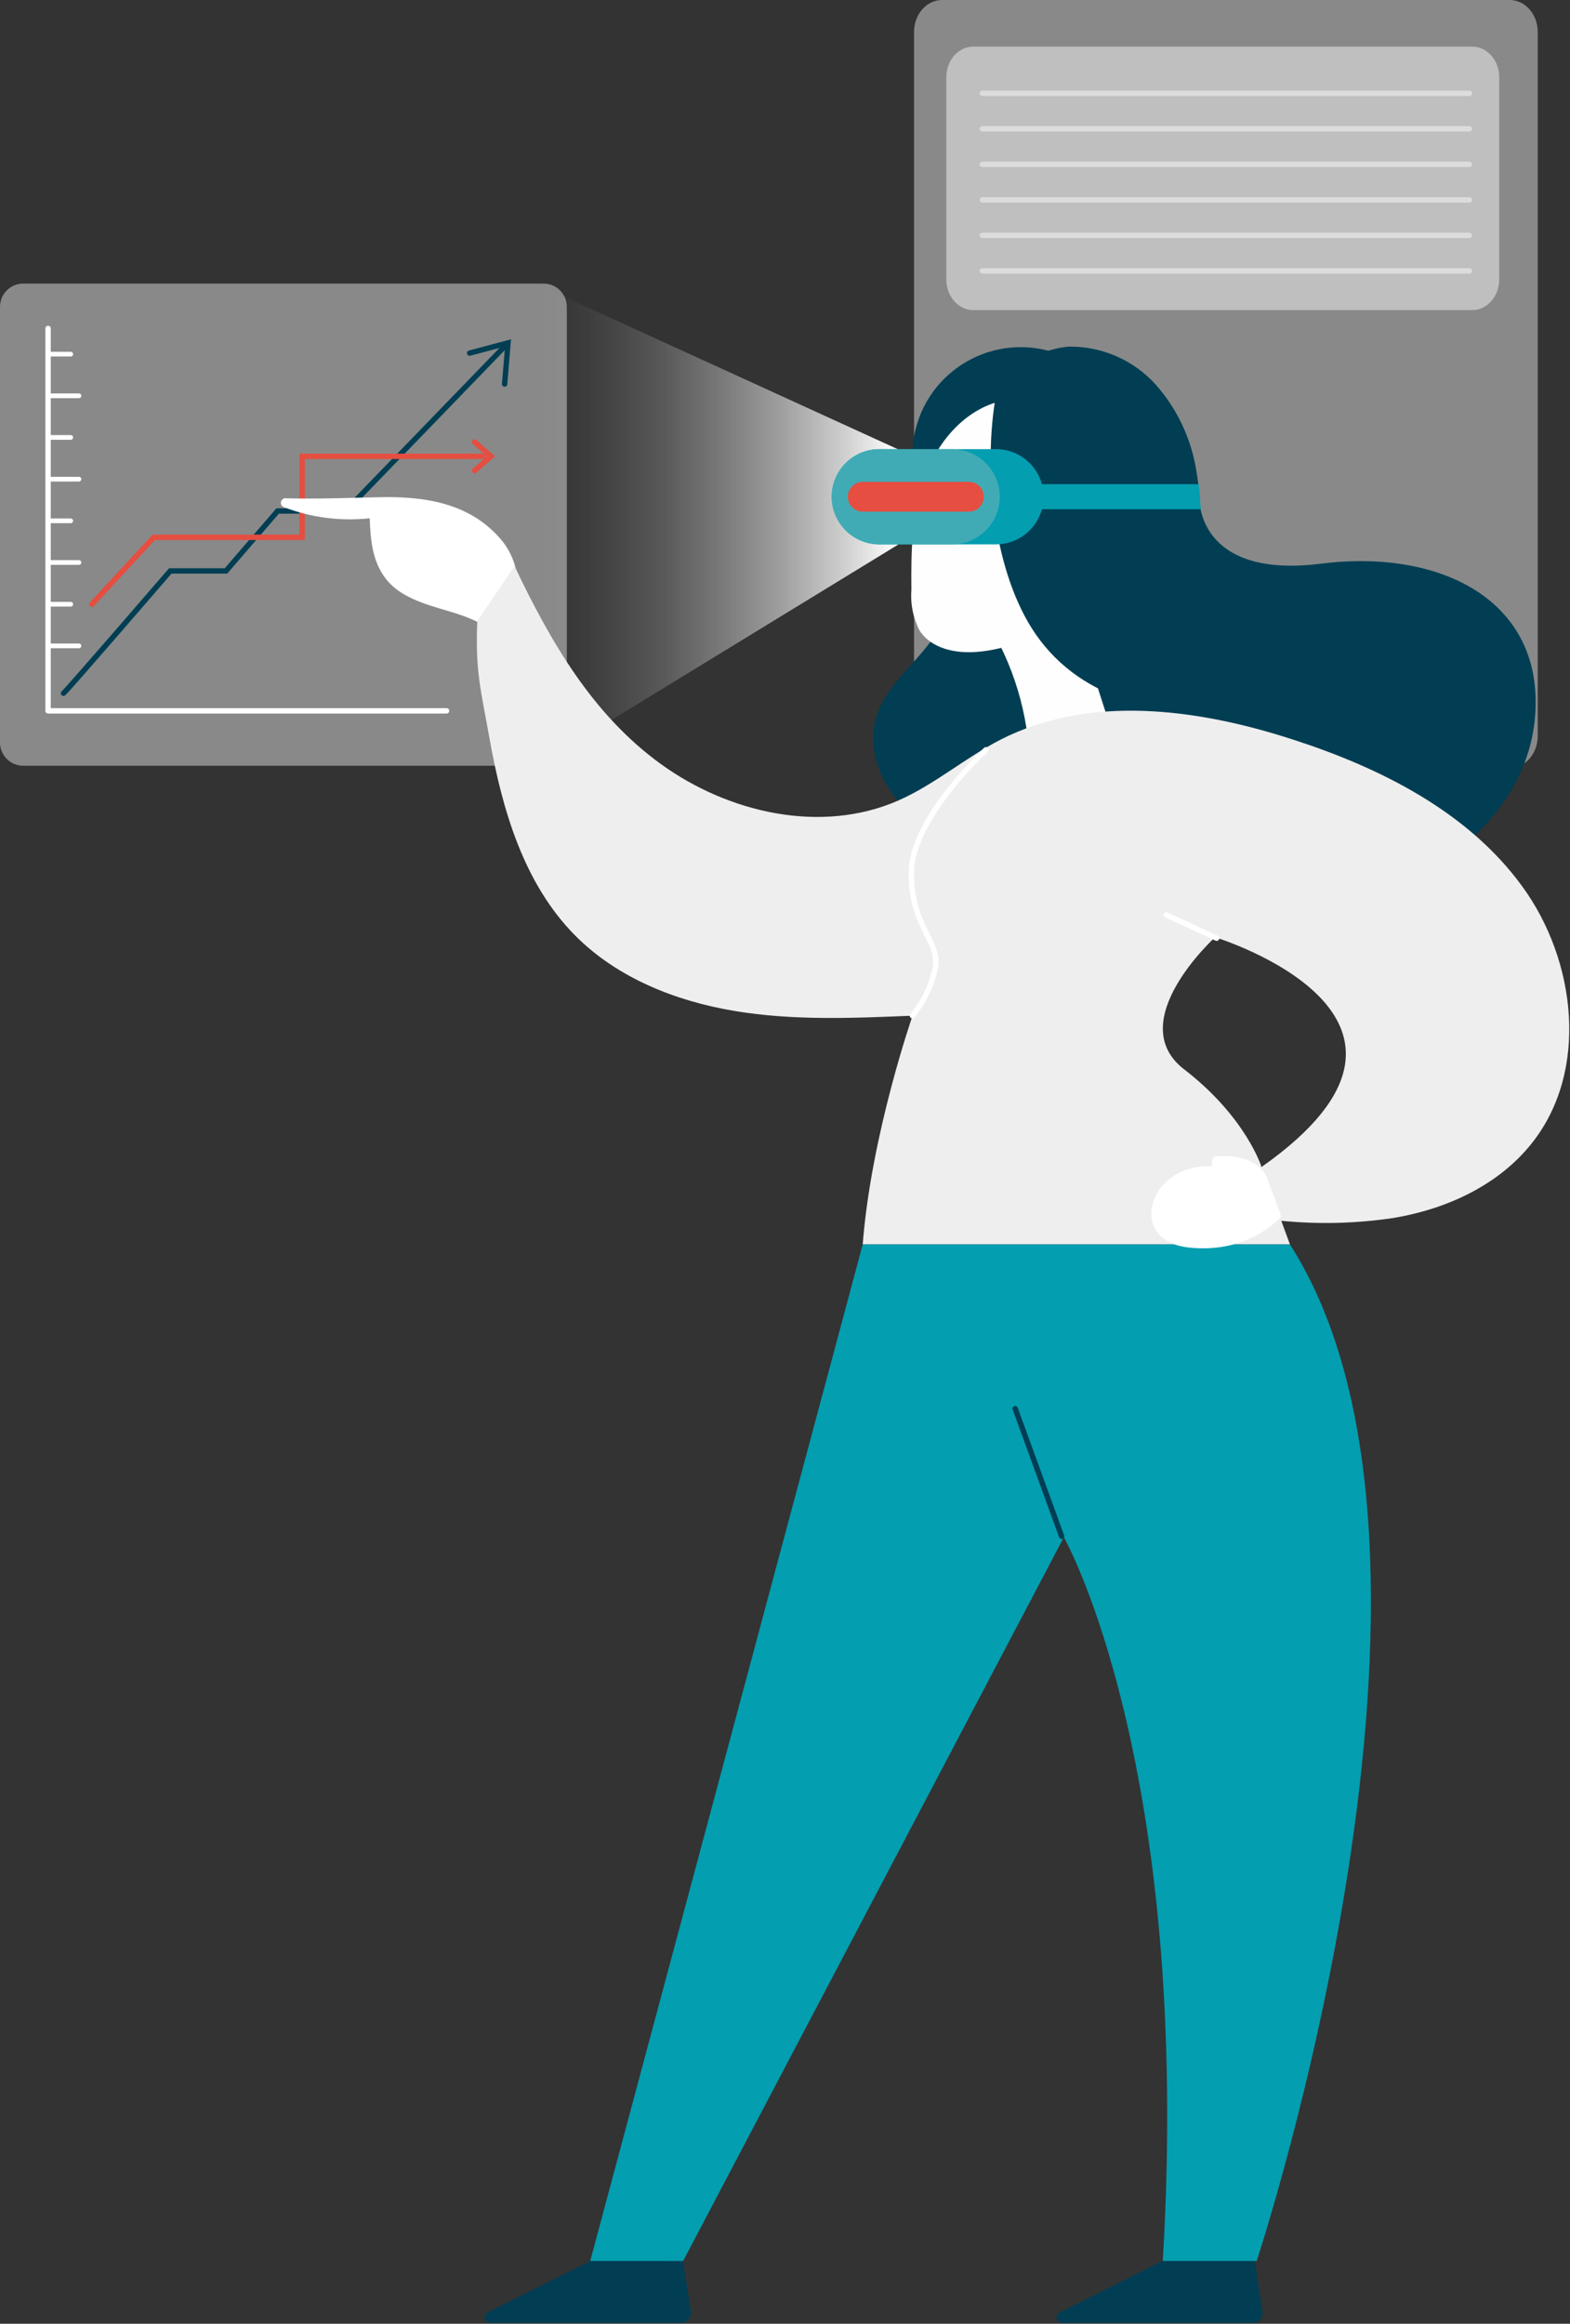 <svg width="292" height="432" viewBox="0 0 292 432" fill="none" xmlns="http://www.w3.org/2000/svg">
<rect x="0" y="0" width="292" height="432" fill="#333333" stroke="none"/>
<path opacity="0.42" d="M280.782 0H175.218C172.336 0 170 2.658 170 5.937V136.834C170 140.113 172.336 142.771 175.218 142.771H280.782C283.664 142.771 286 140.113 286 136.834V5.937C286 2.658 283.664 0 280.782 0Z" fill="white"/>
<path opacity="0.46" d="M273.824 8.668H181.01C178.244 8.668 176.001 11.22 176.001 14.368V51.951C176.001 55.099 178.244 57.651 181.01 57.651H273.824C276.591 57.651 278.834 55.099 278.834 51.951V14.368C278.834 11.22 276.591 8.668 273.824 8.668Z" fill="white"/>
<path opacity="0.46" d="M182.715 17.357H273.285" stroke="white" stroke-miterlimit="10" stroke-linecap="round"/>
<path opacity="0.46" d="M182.715 23.947H273.285" stroke="white" stroke-miterlimit="10" stroke-linecap="round"/>
<path opacity="0.46" d="M182.715 30.557H273.285" stroke="white" stroke-miterlimit="10" stroke-linecap="round"/>
<path opacity="0.46" d="M182.715 37.167H273.285" stroke="white" stroke-miterlimit="10" stroke-linecap="round"/>
<path opacity="0.46" d="M182.715 43.758H273.285" stroke="white" stroke-miterlimit="10" stroke-linecap="round"/>
<path opacity="0.46" d="M182.715 50.368H273.285" stroke="white" stroke-miterlimit="10" stroke-linecap="round"/>
<path opacity="0.42" d="M101.107 52.721H4.318C1.933 52.721 0 54.655 0 57.04V138.037C0 140.422 1.933 142.355 4.318 142.355H101.107C103.492 142.355 105.425 140.422 105.425 138.037V57.04C105.425 54.655 103.492 52.721 101.107 52.721Z" fill="white"/>
<path d="M11.803 128.882C12.293 128.594 31.668 106.139 31.668 106.139H42.032L51.633 94.998H64.257L93.852 64.409" stroke="#013E53" stroke-miterlimit="10" stroke-linecap="round"/>
<path d="M17.086 112.329L28.602 99.892H56.196V84.835H89.778" stroke="#E54E40" stroke-miterlimit="10" stroke-linecap="round"/>
<path d="M9.112 65.835H13.156" stroke="#FFFEFE" stroke-width="0.88" stroke-linecap="round" stroke-linejoin="round"/>
<path d="M9.112 73.579H14.682" stroke="#FFFEFE" stroke-width="0.88" stroke-linecap="round" stroke-linejoin="round"/>
<path d="M9.112 81.323H13.156" stroke="#FFFEFE" stroke-width="0.88" stroke-linecap="round" stroke-linejoin="round"/>
<path d="M9.112 89.082H14.682" stroke="#FFFEFE" stroke-width="0.88" stroke-linecap="round" stroke-linejoin="round"/>
<path d="M9.112 96.826H13.156" stroke="#FFFEFE" stroke-width="0.88" stroke-linecap="round" stroke-linejoin="round"/>
<path d="M9.112 104.57H14.682" stroke="#FFFEFE" stroke-width="0.88" stroke-linecap="round" stroke-linejoin="round"/>
<path d="M9.112 112.329H13.156" stroke="#FFFEFE" stroke-width="0.88" stroke-linecap="round" stroke-linejoin="round"/>
<path d="M9.112 120.073H14.682" stroke="#FFFEFE" stroke-width="0.88" stroke-linecap="round" stroke-linejoin="round"/>
<path d="M8.939 61.056V132.15H83.056" stroke="#FFFEFE" stroke-linecap="round" stroke-linejoin="round"/>
<path d="M88.252 87.498L91.304 84.835L88.252 82.158" stroke="#E54E40" stroke-miterlimit="10" stroke-linecap="round"/>
<path d="M87.346 65.647L94.485 63.747L93.852 71.405" stroke="#013E53" stroke-miterlimit="10" stroke-linecap="round"/>
<path d="M167.048 83.54L99.595 52.721L99.264 142.687L167.048 101.245V83.54Z" fill="url(#paint0_linear)"/>
<path d="M173.151 97.315C175.197 99.994 176.452 103.193 176.773 106.549C177.093 109.905 176.467 113.284 174.965 116.302C171.798 122.419 165.191 126.478 163.06 133.028C160.757 140.124 164.759 148.128 170.862 152.403C176.965 156.678 184.71 157.916 192.166 158.161C195.793 158.29 199.665 158.161 202.703 156.16C207.021 153.281 208.259 147.768 208.863 142.715C209.981 135.05 209.689 127.244 208 119.684C206.267 112.055 202.018 105.231 195.937 100.309C189.791 95.602 181.356 93.63 174.015 96.121" fill="#013E53"/>
<path d="M285.514 133.071C283.844 154.562 260.943 164.609 260.943 164.609L211.195 146.674L199.291 133.1L200.529 125.787L205.754 94.667L205.999 93.227H223.114C223.114 93.227 223.114 93.342 223.114 93.529C223.154 93.936 223.217 94.339 223.301 94.739C224.05 98.337 227.619 107.017 245.512 104.815C267.91 101.936 287.169 111.609 285.514 133.071Z" fill="#013E53"/>
<path d="M96.27 109.076V108.86C96.298 105.842 95.281 102.907 93.391 100.554C87.461 93.357 78.709 92.234 70.36 92.436C65.826 92.536 58.844 92.795 53.274 92.637C53.162 92.614 53.047 92.614 52.936 92.636C52.824 92.657 52.718 92.701 52.623 92.764C52.528 92.826 52.446 92.907 52.383 93.002C52.319 93.096 52.275 93.202 52.252 93.314C52.229 93.425 52.229 93.54 52.25 93.652C52.272 93.763 52.316 93.87 52.379 93.965C52.441 94.06 52.522 94.141 52.617 94.205C52.711 94.269 52.817 94.313 52.928 94.336C57.975 96.239 63.399 96.93 68.762 96.351C68.906 100.511 69.281 104.512 71.886 107.766C74.491 111.019 79.083 112.329 83.128 113.523C87.173 114.718 91.678 116.287 93.837 119.972L92.916 119.137" fill="white"/>
<path d="M196.902 105.203C200.328 115.524 203.71 126.666 207.136 136.986C201.969 138.742 196.7 140.599 191.533 142.37C191.317 132.772 188.495 123.413 183.371 115.294C188.426 112.506 193.012 108.941 196.959 104.728" fill="#FFFEFE"/>
<path d="M283.096 164.753C273.02 150.92 256.797 142.759 240.474 137.49C222.783 131.732 202.688 129.055 186.12 137.49C179.528 140.858 173.827 145.853 167.048 148.833C152.768 155.08 135.509 151.165 122.871 142.01C110.233 132.855 102.388 119.324 95.694 105.232L88.771 115.467C88.382 124.765 89.39 128.033 91.031 137.217C93.406 150.546 97.422 164.293 106.965 173.908C114.767 181.782 125.592 186.086 136.531 187.928C147.471 189.771 158.641 189.281 169.725 188.821C169.725 188.821 162.01 210.974 160.455 231.342H239.912L238.3 226.952C245.267 227.639 252.292 227.46 259.215 226.419C269.018 224.778 278.677 220.359 284.866 212.572C295.561 199.17 293.215 178.586 283.096 164.753ZM234.63 216.948C234.63 216.948 231.751 207.663 220.235 198.796C208.72 189.929 225.993 174.239 225.993 174.239C225.993 174.239 274.387 189.008 234.63 216.948Z" fill="#eeeeee"/>
<path d="M160.455 231.342L109.772 420.341H127.045L197.866 285.782C197.866 285.782 221.761 327.828 216.262 420.341H233.723C233.723 420.341 277.093 289.352 239.912 231.342H160.455Z" fill="#039EB0"/>
<path d="M109.772 420.341L90.685 429.899C90.48 430.005 90.315 430.176 90.219 430.386C90.122 430.596 90.098 430.833 90.151 431.058C90.204 431.283 90.33 431.484 90.511 431.628C90.691 431.773 90.915 431.854 91.146 431.857H126.671C126.935 431.851 127.196 431.79 127.434 431.676C127.673 431.563 127.885 431.4 128.057 431.199C128.228 430.998 128.355 430.762 128.428 430.508C128.502 430.255 128.522 429.988 128.485 429.726L127.045 420.355L109.772 420.341Z" fill="#013E53"/>
<path d="M216.118 420.341L197.06 429.899C196.855 430.005 196.69 430.176 196.593 430.386C196.497 430.596 196.473 430.833 196.526 431.058C196.579 431.283 196.705 431.484 196.886 431.628C197.066 431.773 197.289 431.854 197.521 431.857H232.974C233.243 431.858 233.509 431.801 233.754 431.689C233.998 431.577 234.216 431.414 234.391 431.21C234.566 431.006 234.695 430.766 234.768 430.508C234.842 430.249 234.858 429.978 234.817 429.712L233.377 420.341H216.118Z" fill="#013E53"/>
<path d="M235.536 218.66L238.3 226.146C238.3 226.146 232.384 233.242 220.94 231.903C209.497 230.565 213.455 216.314 225.417 216.818C225.417 216.818 225.23 215.119 225.978 215.004C226.727 214.889 233.089 214.227 235.536 218.66Z" fill="white"/>
<path d="M188.812 261.873L197.449 285.609" stroke="#013E53" stroke-miterlimit="10" stroke-linecap="round"/>
<path d="M216.924 170.094L226.281 174.412" stroke="white" stroke-linecap="round" stroke-linejoin="round"/>
<path d="M183.371 139.39C183.371 139.39 169.552 152.101 169.495 162.177C169.437 172.253 174.633 174.772 174.015 179.623C173.36 182.999 171.876 186.16 169.696 188.821" stroke="white" stroke-linecap="round" stroke-linejoin="round"/>
<path d="M198.643 66.569C195.773 65.173 192.613 64.479 189.422 64.544C186.232 64.609 183.102 65.431 180.291 66.942C177.48 68.453 175.068 70.61 173.253 73.235C171.439 75.86 170.274 78.879 169.855 82.043C169.192 87.095 170.689 92.637 174.605 95.89C179.585 100.021 187.56 99.345 192.497 95.214C197.434 91.082 199.694 84.245 199.234 77.782C198.975 73.924 197.881 70.067 198.428 66.266L197.679 66.785" fill="#013E53"/>
<path d="M202.415 83.295C200.731 76.544 192.497 72.888 185.789 74.658C179.081 76.429 174.144 82.489 171.841 89.053C169.538 95.617 169.437 102.713 169.509 109.666C169.296 112.278 169.825 114.898 171.035 117.223C173.208 120.605 177.786 121.541 181.788 121.181C185.883 120.847 189.845 119.564 193.36 117.435C196.875 115.306 199.846 112.389 202.04 108.914C204.233 105.438 205.588 101.501 205.998 97.412C206.408 93.323 205.861 89.195 204.401 85.353" fill="#FFFEFE"/>
<path d="M238.199 129.933C225.316 133.676 210.922 132.927 200.529 125.787C197.414 123.651 194.72 120.957 192.583 117.842C184.911 106.686 182.925 88.002 185.041 74.658C186.15 71.831 188.033 69.373 190.475 67.565C192.916 65.758 195.817 64.674 198.845 64.438C201.881 64.408 204.888 65.024 207.668 66.245C210.447 67.466 212.935 69.264 214.967 71.52C218.998 76.087 221.627 81.72 222.538 87.743C222.668 88.506 222.783 89.254 222.869 90.032C222.999 91.082 223.1 92.133 223.157 93.17C223.165 93.27 223.165 93.371 223.157 93.472C223.157 93.861 223.157 94.264 223.244 94.681C223.546 100.266 223.416 105.923 224.438 111.436C225.907 119.209 230.426 128.306 238.199 129.933Z" fill="#013E53"/>
<path d="M194.109 92.335C194.102 94.684 193.165 96.935 191.504 98.596C189.842 100.258 187.592 101.194 185.242 101.202H163.564C161.216 101.202 158.965 100.269 157.304 98.609C155.644 96.949 154.712 94.697 154.712 92.349C154.712 90.001 155.644 87.75 157.304 86.089C158.965 84.429 161.216 83.497 163.564 83.497H185.242C187.588 83.5 189.837 84.432 191.498 86.088C193.159 87.743 194.098 89.989 194.109 92.335Z" fill="#039EB0"/>
<path d="M185.948 92.335C185.948 93.502 185.717 94.657 185.27 95.735C184.822 96.812 184.167 97.791 183.34 98.615C182.514 99.439 181.533 100.091 180.454 100.535C179.375 100.979 178.219 101.206 177.052 101.202H163.521C161.173 101.202 158.921 100.269 157.261 98.609C155.601 96.949 154.668 94.697 154.668 92.349C154.668 90.001 155.601 87.75 157.261 86.089C158.921 84.429 161.173 83.497 163.521 83.497H177.052C178.216 83.493 179.37 83.718 180.447 84.16C181.524 84.603 182.504 85.253 183.33 86.073C184.156 86.894 184.812 87.869 185.262 88.944C185.711 90.018 185.944 91.17 185.948 92.335Z" fill="#41ABB5"/>
<path d="M160.455 92.349H180.204" stroke="#E54E40" stroke-width="5.54" stroke-miterlimit="10" stroke-linecap="round"/>
<path d="M223.373 94.667H192.886V90.017H222.941C223.071 91.068 223.172 92.119 223.229 93.155C223.229 93.155 223.229 93.27 223.229 93.457C223.255 93.863 223.303 94.266 223.373 94.667Z" fill="#039EB0"/>
<defs>
<linearGradient id="paint0_linear" x1="167.033" y1="97.704" x2="99.264" y2="97.704" gradientUnits="userSpaceOnUse">
<stop stop-color="white"/>
<stop offset="0.15" stop-color="white" stop-opacity="0.76"/>
<stop offset="0.32" stop-color="white" stop-opacity="0.53"/>
<stop offset="0.49" stop-color="white" stop-opacity="0.34"/>
<stop offset="0.64" stop-color="white" stop-opacity="0.19"/>
<stop offset="0.78" stop-color="white" stop-opacity="0.09"/>
<stop offset="0.91" stop-color="white" stop-opacity="0.02"/>
<stop offset="1" stop-color="white" stop-opacity="0"/>
</linearGradient>
</defs>
</svg>
